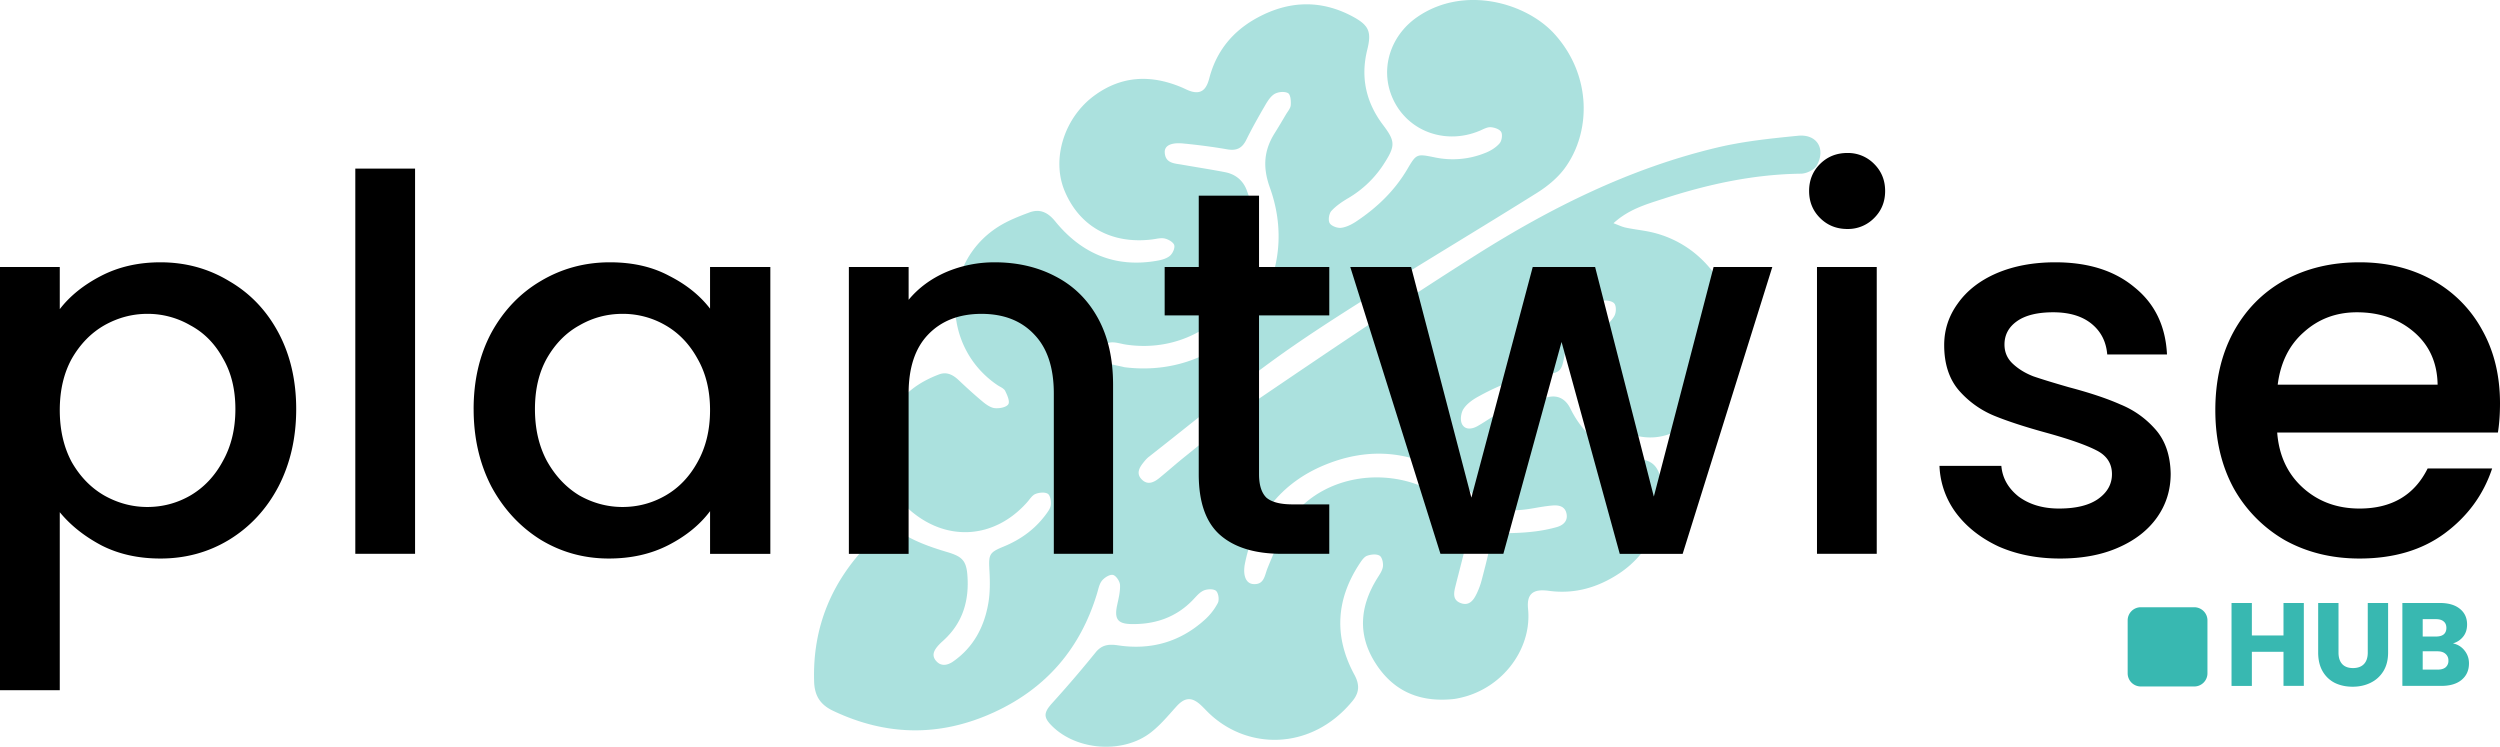 <svg xmlns="http://www.w3.org/2000/svg" width="154" height="46" fill="none" viewBox="0 0 154 46">
  <path fill="#38B8B1" fill-opacity=".42" d="M89.567 43.058c-2.111.23-3.758-.476-4.87-2.26-1.081-1.733-.913-3.455.12-5.14.146-.238.33-.485.37-.748.033-.221-.047-.584-.203-.68-.19-.117-.532-.08-.768.005-.185.066-.333.286-.453.467-1.463 2.21-1.608 4.51-.332 6.861.33.607.309 1.096-.11 1.609-2.534 3.104-6.597 3.085-9.01.6-.113-.116-.225-.233-.345-.343-.561-.517-.991-.471-1.499.09-.509.564-1.001 1.163-1.6 1.62-1.694 1.294-4.484 1.094-6.008-.365-.605-.58-.586-.859-.038-1.47a72.584 72.584 0 0 0 2.663-3.108c.396-.495.837-.525 1.395-.442 2.023.303 3.817-.21 5.332-1.575a3.68 3.68 0 0 0 .808-1.036c.099-.193.04-.61-.11-.745-.15-.133-.54-.119-.76-.023-.262.114-.467.373-.675.589-1.03 1.067-2.32 1.503-3.777 1.479-.86-.014-1.06-.322-.882-1.162.088-.412.198-.835.178-1.249-.01-.222-.242-.57-.431-.615-.193-.047-.52.156-.674.343-.17.204-.224.51-.305.78-1.02 3.392-3.123 5.856-6.354 7.338-3.302 1.514-6.603 1.479-9.912-.093-.8-.38-1.14-.935-1.167-1.8-.107-3.407 1.123-6.262 3.504-8.64.894-.892 1.217-.85 2.333-.25.74.397 1.557.673 2.365.914.875.261 1.167.494 1.238 1.406.121 1.544-.265 2.92-1.437 4.002-.104.096-.21.189-.306.292-.276.297-.507.634-.178 1.01.313.357.716.258 1.049.026 1.244-.868 1.906-2.117 2.16-3.572.117-.666.108-1.366.07-2.046-.053-.976-.015-1.093.875-1.458 1.029-.422 1.907-1.048 2.575-1.941.142-.19.31-.408.334-.629.026-.227-.036-.59-.189-.683-.187-.116-.535-.078-.763.014-.204.083-.346.325-.506.505-1.949 2.2-4.81 2.476-7.09.602-1.486-1.221-2.017-2.87-1.68-4.735.344-1.898 1.576-3.073 3.34-3.738.473-.179.858.02 1.209.352.486.459.98.911 1.494 1.337.214.177.484.366.742.39.279.026.703-.053.822-.24.109-.17-.063-.568-.194-.825-.081-.16-.313-.245-.481-.359-3.467-2.35-3.47-7.474.018-9.727.599-.387 1.286-.656 1.96-.907.637-.237 1.133-.009 1.583.544 1.628 2.002 3.716 2.888 6.296 2.429.272-.049.576-.131.775-.302.167-.142.318-.469.265-.655-.052-.18-.357-.356-.58-.408-.242-.057-.519.024-.78.056-2.502.308-4.49-.8-5.401-3.011-.808-1.96-.01-4.502 1.85-5.858 1.671-1.22 3.465-1.292 5.346-.509.205.086.403.198.616.259.572.162.915-.061 1.105-.797.44-1.706 1.472-2.943 2.997-3.76 1.928-1.035 3.904-1.105 5.867-.04.996.54 1.138.952.87 2.032-.421 1.693-.081 3.24.975 4.635.75.99.759 1.279.094 2.325a6.538 6.538 0 0 1-2.227 2.172c-.38.223-.76.478-1.052.798-.148.164-.21.57-.106.749.104.18.476.318.706.29.325-.04.656-.21.935-.395 1.274-.847 2.357-1.886 3.14-3.213.565-.955.57-.96 1.698-.73a5.335 5.335 0 0 0 3.155-.296c.309-.126.621-.323.834-.57.135-.16.195-.528.099-.699-.096-.172-.424-.284-.654-.295-.225-.01-.46.131-.682.224-2.003.837-4.218.108-5.209-1.719-1.006-1.856-.389-4.09 1.4-5.31 2.866-1.954 6.681-.866 8.43 1.066 2.32 2.566 2.252 6.09.604 8.3-.442.59-1.062 1.094-1.695 1.49-3.364 2.108-6.776 4.143-10.137 6.256-2.134 1.341-4.265 2.699-6.296 4.186-2.549 1.868-4.995 3.875-7.483 5.825-.11.086-.203.196-.291.305-.269.33-.497.7-.13 1.075.36.367.75.185 1.084-.088.546-.446 1.072-.916 1.623-1.355 1.48-1.178 2.906-2.44 4.469-3.5 4.436-3.013 8.88-6.017 13.414-8.882 4.617-2.918 9.495-5.348 14.865-6.623 1.623-.386 3.305-.558 4.972-.724 1.154-.115 1.723.792 1.164 1.821-.15.276-.641.512-.98.516-2.909.036-5.704.644-8.445 1.533-1.063.345-2.159.649-3.107 1.518.295.109.517.22.752.27.416.091.84.14 1.259.216 3.26.583 5.206 3.32 5.471 5.868.287 2.76-1.107 5.494-3.974 6.61-1.648.642-3.513-.087-4.54-1.66-1.017-1.557-.88-3.448.339-4.742.261-.278.571-.533.751-.857.112-.203.125-.6-.005-.758-.132-.16-.512-.218-.75-.168-.255.054-.497.258-.7.445-.888.819-1.424 1.832-1.64 3.024-.159.875-.291.985-1.19 1.059-1.508.124-2.865.682-4.159 1.405-.327.183-.665.432-.859.739-.15.239-.209.675-.088.915.192.383.618.326.963.13.63-.359 1.215-.818 1.88-1.087.796-.32 1.648-.52 2.49-.703.598-.131 1.064.14 1.342.704.905 1.836 2.392 2.867 4.409 3.146.689.095 1.004.513 1.151 1.15.489 2.132-.546 4.54-2.533 5.857-1.325.878-2.756 1.3-4.37 1.08-.958-.13-1.353.193-1.26 1.116.257 2.531-1.69 5.117-4.563 5.55ZM79.355 32.081c.2-.225.396-.455.603-.675 2.587-2.743 7.408-2.644 9.944.187.412.46.625.957.493 1.547-.22.979-.484 1.948-.728 2.922-.106.423-.22.891.312 1.088.543.201.81-.204 1.006-.627a4.52 4.52 0 0 0 .272-.735c.185-.7.367-1.402.518-2.11.12-.56.435-.824 1.01-.833.546-.008 1.094-.03 1.635-.093a9.15 9.15 0 0 0 1.483-.285c.39-.112.699-.38.59-.849-.105-.446-.487-.511-.868-.479-.402.035-.802.106-1.2.175-1.552.27-2.992.177-4.027-1.246a.214.214 0 0 0-.044-.041c-2.562-2.076-5.437-2.649-8.488-1.49-2.805 1.065-4.557 3.168-5.171 6.142-.155.752.046 1.267.508 1.3.67.048.694-.517.87-.96.386-.964.812-1.91 1.282-2.938Zm-10.08-9.459c6.379.797 11.127-5.02 8.952-11.058-.454-1.26-.376-2.297.297-3.367.236-.375.46-.756.685-1.137.112-.19.284-.38.301-.582.022-.25-.01-.647-.163-.738-.201-.12-.589-.086-.811.034-.246.134-.432.42-.582.677-.415.711-.821 1.43-1.186 2.168-.255.517-.603.68-1.172.58-.896-.156-1.8-.272-2.706-.36-.769-.074-1.17.136-1.141.564.044.665.604.66 1.077.744.876.153 1.756.289 2.63.457.667.129 1.139.526 1.364 1.171.172.494.368.991.451 1.503.765 4.71-3.197 8.67-7.93 7.946-.32-.05-.652-.17-.958-.125-.256.037-.66.245-.68.417-.028.243.172.622.391.762.31.197.725.228 1.18.344Z"/>
  <path fill="#000" d="M3.682 19.044c.624-.812 1.474-1.496 2.55-2.052 1.077-.556 2.294-.834 3.65-.834 1.55 0 2.96.385 4.23 1.155 1.292.748 2.304 1.806 3.036 3.174.732 1.369 1.098 2.94 1.098 4.714 0 1.775-.366 3.367-1.098 4.779-.732 1.39-1.744 2.48-3.035 3.27-1.27.77-2.68 1.155-4.231 1.155-1.356 0-2.562-.267-3.617-.802-1.055-.556-1.916-1.24-2.583-2.052v10.967H0V16.447h3.682v2.597ZM14.5 25.201c0-1.218-.258-2.266-.775-3.142-.495-.898-1.163-1.572-2.002-2.02a5.225 5.225 0 0 0-2.648-.706c-.926 0-1.809.235-2.648.706-.819.47-1.486 1.154-2.003 2.052-.495.898-.742 1.956-.742 3.174 0 1.22.247 2.288.742 3.207.517.898 1.184 1.582 2.003 2.053.84.47 1.722.705 2.648.705.947 0 1.83-.235 2.648-.705.84-.492 1.507-1.197 2.002-2.117.517-.92.775-1.988.775-3.207Zm11.068-14.815v23.73h-3.681v-23.73h3.681Zm3.607 14.815c0-1.774.366-3.345 1.098-4.714.753-1.368 1.765-2.426 3.035-3.174 1.292-.77 2.713-1.155 4.263-1.155 1.4 0 2.616.278 3.65.834 1.054.534 1.894 1.208 2.518 2.02v-2.565h3.714v17.67H43.74v-2.63c-.624.834-1.474 1.528-2.55 2.084-1.077.556-2.304.834-3.682.834-1.529 0-2.928-.385-4.199-1.154-1.27-.792-2.282-1.882-3.035-3.271-.732-1.412-1.098-3.004-1.098-4.779Zm14.564.064c0-1.218-.258-2.276-.775-3.174-.495-.898-1.151-1.582-1.97-2.053a5.224 5.224 0 0 0-2.648-.705c-.947 0-1.83.235-2.648.706-.818.448-1.485 1.122-2.002 2.02-.495.876-.743 1.924-.743 3.142 0 1.219.248 2.288.743 3.207.517.92 1.184 1.625 2.002 2.117.84.47 1.722.705 2.648.705.948 0 1.83-.235 2.648-.705.819-.47 1.475-1.155 1.97-2.053.517-.919.775-1.988.775-3.207Zm17.528-9.107c1.399 0 2.648.289 3.746.866 1.12.577 1.991 1.432 2.615 2.566.625 1.133.937 2.5.937 4.104v10.422h-3.65V24.24c0-1.582-.398-2.79-1.194-3.623-.797-.855-1.884-1.283-3.262-1.283-1.378 0-2.476.428-3.294 1.283-.797.834-1.195 2.041-1.195 3.623v9.877h-3.68v-17.67h3.681v2.021c.603-.727 1.367-1.293 2.293-1.7a7.54 7.54 0 0 1 3.004-.609Zm16.289 3.272v9.78c0 .663.15 1.144.452 1.443.323.278.861.417 1.615.417h2.26v3.046h-2.906c-1.658 0-2.928-.385-3.81-1.154-.883-.77-1.325-2.02-1.325-3.752v-9.78h-2.099v-2.983h2.1v-4.393h3.713v4.393h4.328v2.982h-4.328Zm31.618-2.983-5.522 17.67h-3.875l-3.585-13.052-3.585 13.051h-3.875l-5.555-17.67h3.747l3.713 14.207 3.779-14.206h3.843l3.617 14.142 3.681-14.142h3.617Zm4.625-2.341c-.668 0-1.228-.224-1.68-.674-.452-.448-.678-1.004-.678-1.667s.226-1.219.678-1.668c.452-.448 1.012-.673 1.68-.673a2.25 2.25 0 0 1 1.647.673c.452.45.678 1.005.678 1.668s-.226 1.219-.678 1.667a2.25 2.25 0 0 1-1.647.674Zm1.808 2.34v17.67h-3.681v-17.67h3.681Zm11.292 17.959c-1.399 0-2.658-.246-3.778-.738-1.098-.513-1.97-1.197-2.616-2.052a5.168 5.168 0 0 1-1.033-2.918h3.811c.064.748.419 1.379 1.065 1.892.668.492 1.497.737 2.487.737 1.033 0 1.83-.192 2.39-.577.581-.406.872-.92.872-1.54 0-.662-.323-1.154-.969-1.474-.625-.32-1.626-.674-3.004-1.058-1.334-.364-2.422-.717-3.261-1.059a5.848 5.848 0 0 1-2.196-1.571c-.603-.706-.905-1.636-.905-2.79 0-.94.28-1.796.84-2.565.56-.791 1.356-1.411 2.39-1.86 1.055-.45 2.26-.674 3.617-.674 2.024 0 3.649.513 4.876 1.54 1.249 1.004 1.916 2.383 2.002 4.136h-3.681c-.065-.79-.388-1.421-.969-1.892-.581-.47-1.367-.705-2.357-.705-.969 0-1.712.182-2.229.545-.516.363-.775.844-.775 1.443 0 .47.172.866.517 1.186.344.321.764.578 1.259.77.496.171 1.228.396 2.196.674 1.292.342 2.347.694 3.165 1.058.84.342 1.561.855 2.164 1.54.603.683.915 1.592.937 2.725 0 1.005-.28 1.902-.84 2.694-.56.79-1.356 1.41-2.39 1.86-1.012.448-2.207.673-3.585.673ZM154 24.849c0 .662-.043 1.261-.129 1.796h-13.596c.108 1.41.635 2.544 1.582 3.399.948.855 2.11 1.282 3.488 1.282 1.981 0 3.38-.823 4.198-2.469h3.973c-.539 1.625-1.518 2.961-2.939 4.009-1.4 1.026-3.143 1.539-5.232 1.539-1.701 0-3.229-.374-4.586-1.123a8.419 8.419 0 0 1-3.164-3.206c-.754-1.39-1.131-2.993-1.131-4.81 0-1.818.366-3.41 1.098-4.779.754-1.39 1.798-2.458 3.133-3.206 1.356-.749 2.906-1.123 4.65-1.123 1.679 0 3.176.364 4.489 1.09a7.705 7.705 0 0 1 3.068 3.08c.732 1.303 1.098 2.81 1.098 4.52Zm-3.843-1.155c-.022-1.347-.506-2.426-1.453-3.239-.948-.812-2.121-1.218-3.52-1.218-1.271 0-2.358.406-3.262 1.218-.904.791-1.442 1.871-1.615 3.24h9.85Z"/>
  <path fill="#38B8B1" d="M141.916 37.144v5.107h-1.253V40.15h-1.948v2.102h-1.253v-5.107h1.253v2h1.948v-2h1.253Zm2.136 0V40.2c0 .305.075.54.227.706.151.164.373.247.666.247.293 0 .518-.083.674-.247.157-.165.235-.4.235-.706v-3.056h1.253v3.049c0 .456-.098.841-.293 1.156-.196.316-.46.553-.792.713-.327.16-.693.24-1.099.24-.405 0-.769-.077-1.091-.232a1.805 1.805 0 0 1-.755-.713c-.186-.32-.278-.709-.278-1.164v-3.049h1.253Zm7.048 2.488c.298.063.537.211.718.444.181.228.271.49.271.786 0 .427-.151.766-.454 1.018-.298.248-.716.371-1.253.371h-2.396v-5.107h2.316c.522 0 .93.12 1.223.357.298.237.447.56.447.967 0 .301-.081.55-.242.75a1.21 1.21 0 0 1-.63.414Zm-1.861-.422h.821c.205 0 .361-.043.469-.13.112-.093.168-.226.168-.4 0-.175-.056-.309-.168-.4-.108-.093-.264-.14-.469-.14h-.821v1.07Zm.923 2.038c.21 0 .372-.047.484-.139a.509.509 0 0 0 .176-.415.52.52 0 0 0-.183-.421c-.118-.102-.281-.153-.491-.153h-.909v1.128h.923Zm-19.098-3.033a.81.81 0 0 1 .814-.809h3.287c.449 0 .814.362.814.809v3.263a.812.812 0 0 1-.814.809h-3.287a.81.81 0 0 1-.814-.809v-3.263Z"/>
</svg>
